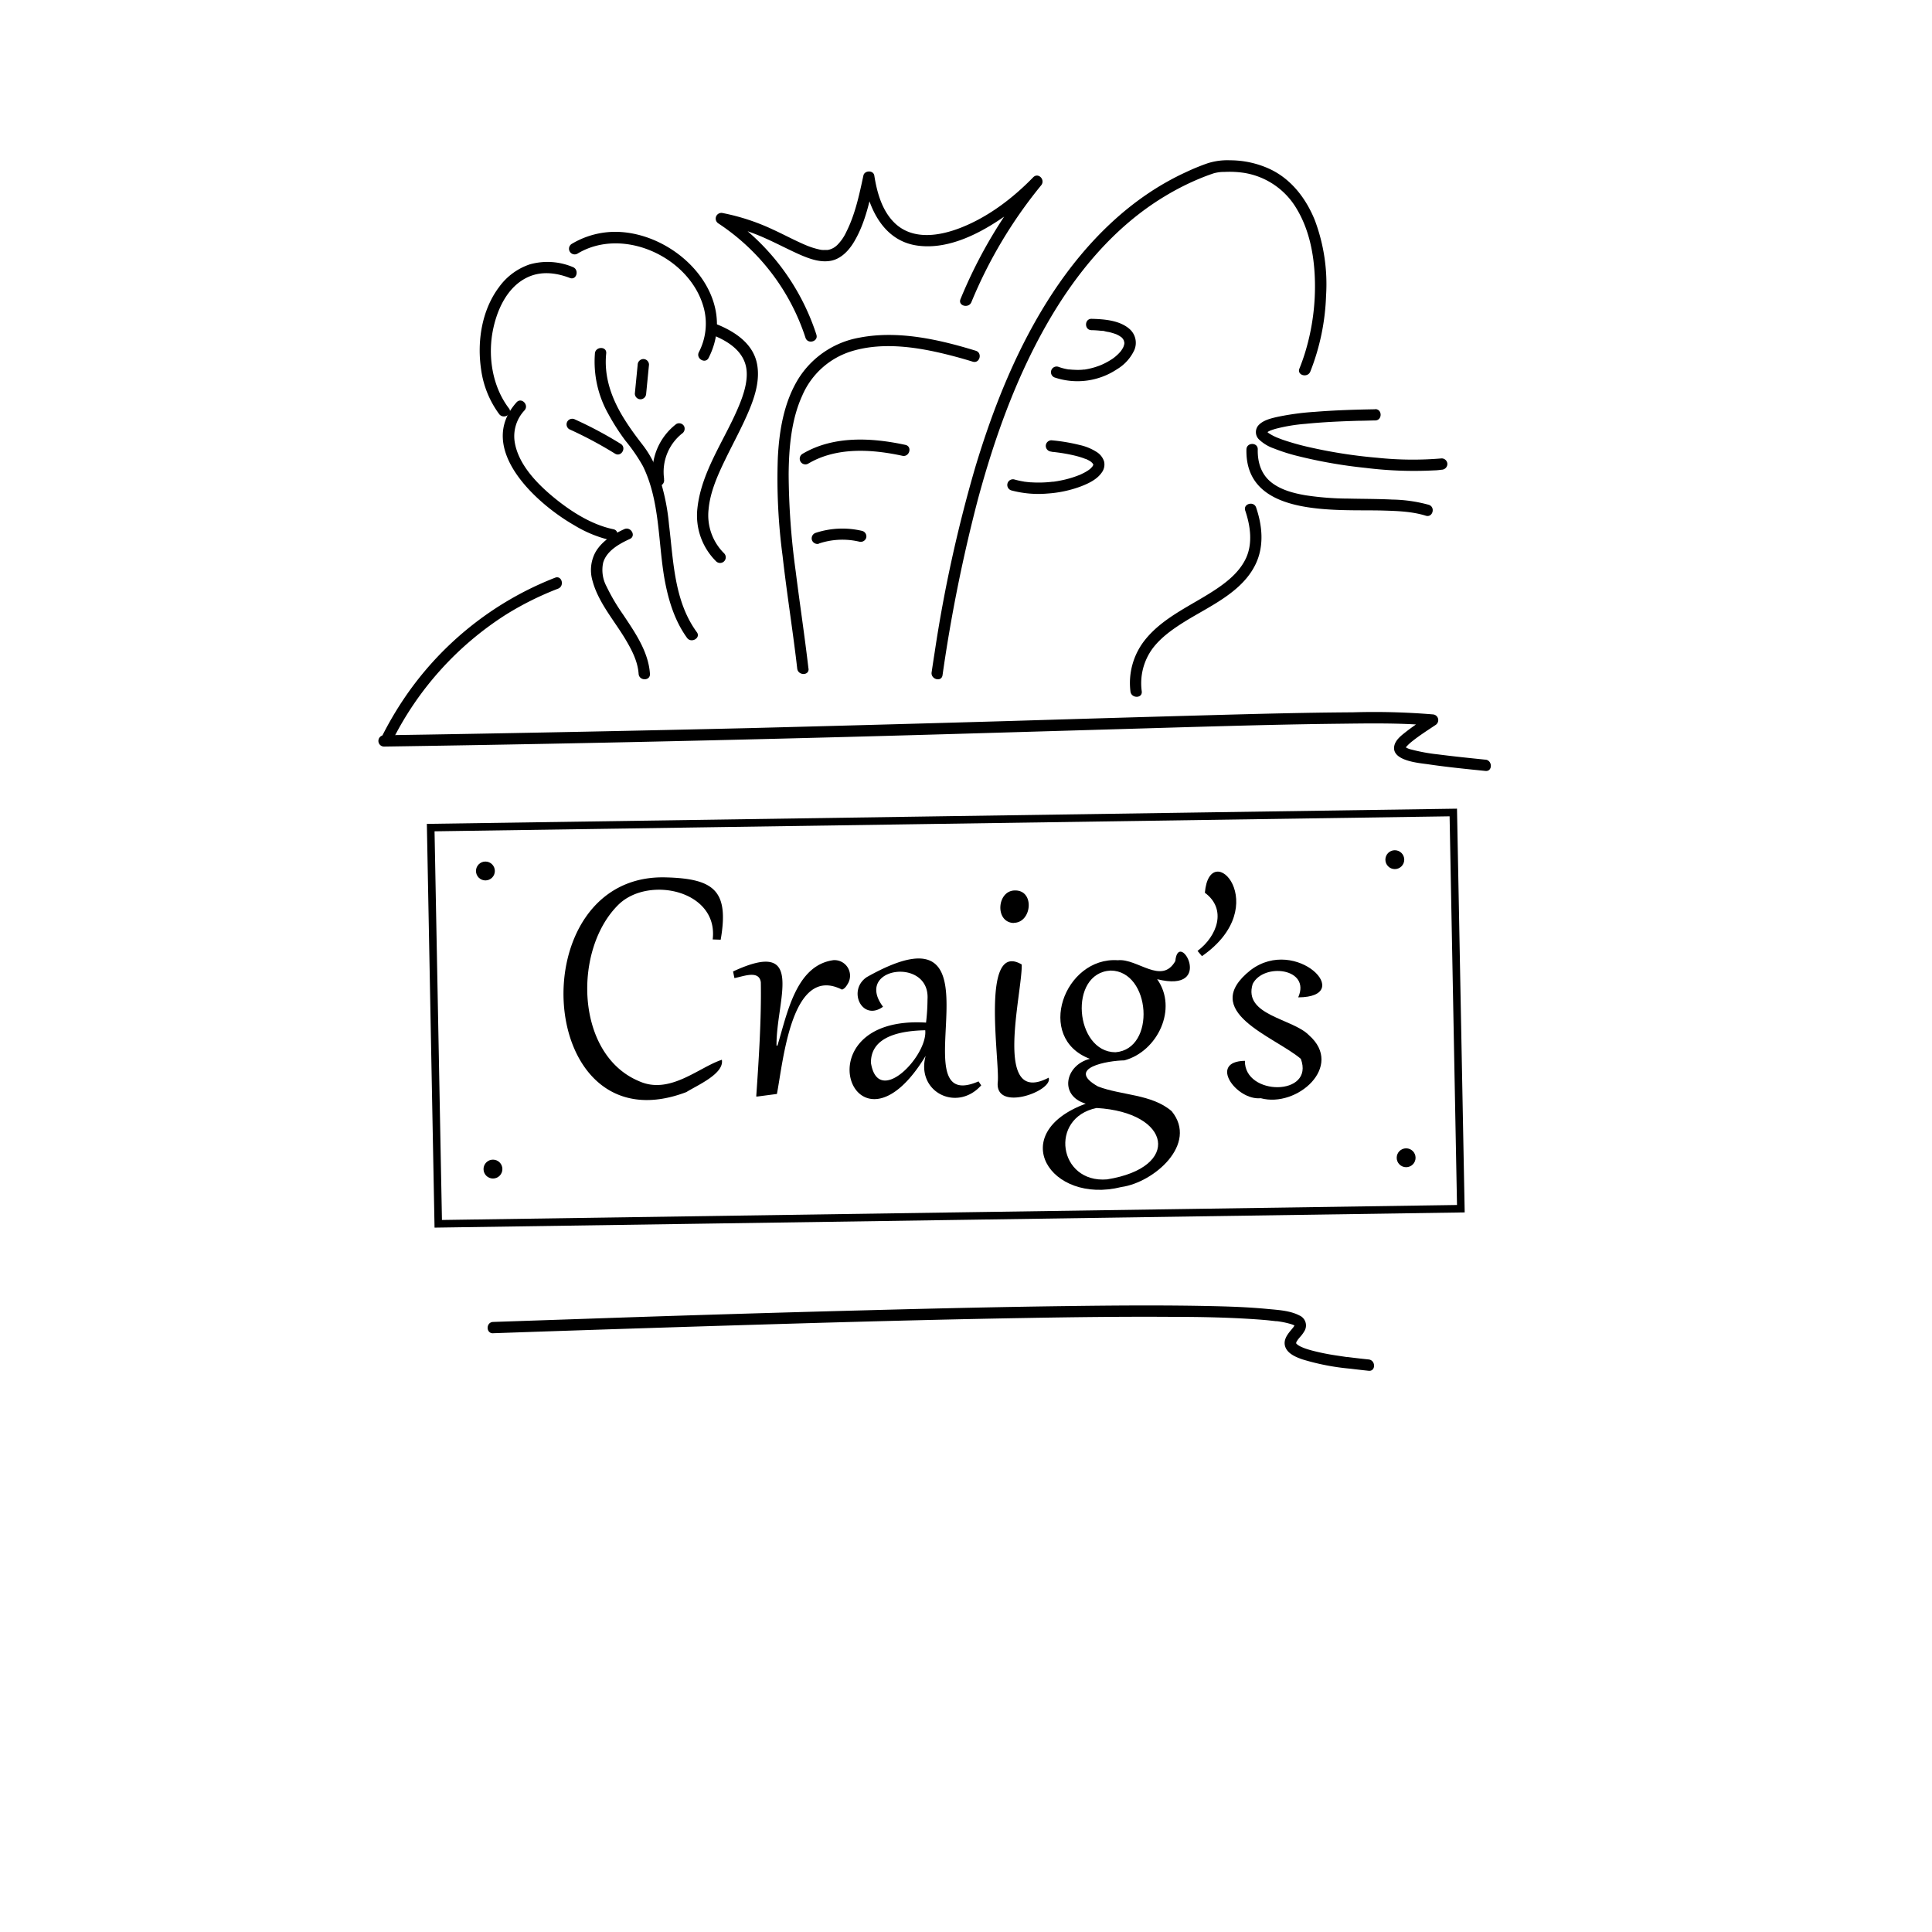 <svg xmlns="http://www.w3.org/2000/svg" data-name="Layer 1" viewBox="0 0 512 512">
  <path d="M393.64 201.32c-4.16-.43-8.33-.85-12.48-1.39a47.3 47.3 0 0 1-7.11-1.29 4.72 4.72 0 0 1-1.57-.63c-.2-.13-.07 0 0 .12s0 .09 0 .1c.25-.4.05-.15.27-.4a12.42 12.42 0 0 1 1.56-1.43c1.93-1.54 4.08-2.9 6.14-4.28a1.52 1.52 0 0 0-.76-2.8 189.49 189.49 0 0 0-21.18-.55c-12.42.07-24.83.4-37.23.74q-26.79.74-53.57 1.56-34.67 1-69.33 1.89-42.53 1-85.05 1.71l-11.55.18a1.5 1.5 0 0 0 0 3q43.62-.65 87.22-1.67 35.52-.83 71-1.88 27.76-.81 55.54-1.63c13.1-.37 26.2-.73 39.31-.87 7.68-.09 15.42-.23 23.09.37.58 0 1.15.09 1.72.15l-.76-2.79c-2.2 1.48-4.44 2.93-6.52 4.58-1.13.88-2.5 2-2.85 3.43-1 4.1 6.52 4.66 8.92 5 5.05.75 10.13 1.25 15.21 1.77 1.92.2 1.9-2.81 0-3Z"/>
  <path d="M103.9 196.44a84.28 84.28 0 0 1 30.21-33.58A81.53 81.53 0 0 1 147.9 156c1.78-.7 1-3.6-.8-2.9a86 86 0 0 0-40.71 33.06 91.81 91.81 0 0 0-5.08 8.81c-.87 1.72 1.71 3.24 2.59 1.52Zm26.74 156.88q41.6-1.44 83.2-2.66c19.53-.56 39.06-1.06 58.6-1.39 12.73-.22 25.46-.38 38.19-.29 7.3 0 14.61.14 21.89.63 1.16.08 2.33.17 3.49.28l1.45.16.67.08h.28a22.43 22.43 0 0 1 3.71.77c.21.06.4.14.6.21-.4-.13-.14-.1.16.09l.37.23c-.12-.07-.27-.29 0 0s-.26-.4-.05-.05-.15-.49 0-.08c.06.24 0-.55 0-.13s.1-.53 0-.12-.13.19.05-.08c-.06.09-.09.2-.15.28s-.6.8-.18.29l-1 1.21c-.91 1.12-1.78 2.43-1.38 3.94.53 2 2.86 2.95 4.61 3.56a62.22 62.22 0 0 0 12.75 2.47c1.6.2 3.2.38 4.81.55 1.92.2 1.9-2.8 0-3-1.67-.17-3.33-.36-5-.57l-.56-.07h-.23l-1-.15-1.94-.29a59.44 59.44 0 0 1-6.05-1.22q-1.06-.27-2.1-.63l-.81-.32c.65.26-.17-.07-.36-.17s-.38-.21-.57-.32-.51-.44-.19-.11a3.4 3.4 0 0 0-.34-.32c-.37-.29.2.33 0 0s-.07-.17 0 0c0-.1-.05-.21-.08-.32.16.62 0 .31 0 .06s-.07.55 0 .06a2.81 2.81 0 0 1 .1-.31c-.13.6-.13.24 0 0l.42-.64c.19-.3-.32.38 0 0l.25-.3c.17-.21.35-.41.52-.61a8.58 8.58 0 0 0 1-1.44 2.88 2.88 0 0 0-1.44-4c-2.49-1.3-5.69-1.45-8.41-1.71-6.21-.6-12.48-.72-18.73-.83-11.28-.18-22.57-.09-33.85.06-17.73.22-35.45.63-53.17 1.1q-38.43 1-76.85 2.34l-22.64.77c-1.93.07-1.94 3.07 0 3Zm233.84-244.86c-5.34.09-10.7.25-16 .68a69.93 69.93 0 0 0-10 1.35c-1.63.37-3.59.84-4.82 2.06a2.72 2.72 0 0 0 0 3.92 10.87 10.87 0 0 0 4 2.4 48.34 48.34 0 0 0 6.32 2 128.38 128.38 0 0 0 17.94 3.13 103.94 103.94 0 0 0 18.24.65c.64 0 1.27-.1 1.91-.17a1.54 1.54 0 0 0 1.5-1.5 1.52 1.52 0 0 0-1.5-1.5 89.81 89.81 0 0 1-17-.16 131.31 131.31 0 0 1-17.38-2.65 68.82 68.82 0 0 1-6.9-1.85c-.48-.16-1-.32-1.43-.5-.21-.08-.41-.15-.61-.24l-.32-.12c-.24-.1.28.12 0 0a14.4 14.4 0 0 1-1.95-1l-.35-.23c-.24-.15.24.22.08.07s-.12-.1-.17-.15l-.24-.24c-.3-.26.06.09 0 0a.89.89 0 0 1-.13-.23c.13.29.1.33.06.07v.14c0-.27-.09.48 0 .24s-.06.11-.09.19a1 1 0 0 1 .13-.23c-.15.21-.17.29 0 0s-.21.1 0 0l.36-.23.43-.22c.4-.19-.19.06.23-.09s.81-.28 1.22-.4a45.23 45.23 0 0 1 8-1.33c4.66-.47 9.36-.67 14-.81 1.47 0 2.95-.07 4.42-.09 1.93 0 1.94-3 0-3Zm-34.16 10.64c-.41 18.16 24 15.85 36.16 16.2 3.79.11 7.72.23 11.37 1.37 1.84.58 2.63-2.31.79-2.89a38.63 38.63 0 0 0-9.69-1.39c-3.87-.19-7.75-.17-11.62-.26a77.35 77.35 0 0 1-11.38-.88c-3.1-.54-6.38-1.38-8.92-3.33-2.8-2.15-3.79-5.4-3.71-8.82.05-1.93-2.95-1.93-3 0Zm-.32 16.21c1.35 4 2 8.51.28 12.44-1.49 3.32-4.28 5.81-7.24 7.87-6.55 4.57-14.61 7.64-19.68 14.06a18.31 18.31 0 0 0-3.78 13.55c.2 1.89 3.2 1.92 3 0a15.58 15.58 0 0 1 2.85-11.35c2.31-3.08 5.6-5.33 8.84-7.34 6.52-4 14.9-7.65 18.44-14.95 2.33-4.79 1.85-10.15.18-15.08-.61-1.82-3.51-1-2.89.8Zm-80.22 43.63a414.6 414.6 0 0 1 9.36-46.55c4.32-16 9.94-31.83 18.16-46.28 7.67-13.5 17.84-25.89 31.23-34a68.82 68.82 0 0 1 10.34-5.17c.91-.36 1.83-.69 2.74-1a10.36 10.36 0 0 1 2.94-.38 25.92 25.92 0 0 1 5.13.25 19.77 19.77 0 0 1 14 9.61c3.26 5.44 4.52 11.92 4.76 18.18a60 60 0 0 1-2.55 19.75q-.67 2.19-1.53 4.32c-.73 1.79 2.17 2.57 2.89.8a60.12 60.12 0 0 0 4.17-20.09 48.16 48.16 0 0 0-3-20.08c-2.35-5.8-6.35-11-12.16-13.62a25.17 25.17 0 0 0-10.26-2.2 17.22 17.22 0 0 0-6.06.82q-2.85 1-5.6 2.3C299.64 52.33 288 64 279.13 77.38c-9.42 14.26-15.85 30.37-20.74 46.68a371.57 371.57 0 0 0-10.66 48.59q-.43 2.74-.84 5.5c-.29 1.88 2.6 2.7 2.89.79Zm-35.53-1.76c-1-8.63-2.31-17.21-3.39-25.83A194.65 194.65 0 0 1 209 125.6c.07-7 .7-14.4 3.6-20.75a20.92 20.92 0 0 1 13.15-11.79c8.85-2.67 18.69-.87 27.4 1.45 1.55.41 3.1.86 4.64 1.34 1.85.56 2.64-2.33.8-2.9-9.78-3-20.58-5.45-30.82-3.47a24 24 0 0 0-16.29 11.06c-3.77 6.21-5 13.71-5.35 20.85a154.72 154.72 0 0 0 1.26 25.9c1 8.91 2.39 17.78 3.5 26.68.13 1.07.26 2.14.38 3.21.22 1.9 3.22 1.92 3 0Zm2.1-88.51a60.93 60.93 0 0 0-24.47-32.09l-1.16 2.74A53.66 53.66 0 0 1 203 63.23c3.11 1.39 6.11 3 9.24 4.37 2.48 1.05 5.15 2 7.88 1.52s4.83-2.7 6.22-5.05c3-5 4.24-11.15 5.44-16.79h-2.89c1.26 7.94 5.19 16.42 14 17.77 7.78 1.19 15.72-2.63 22-6.81a67.75 67.75 0 0 0 11-9.16l-2.1-2.08a126.7 126.7 0 0 0-19.25 32.27c-.74 1.78 2.16 2.56 2.89.8a122.32 122.32 0 0 1 18.48-30.95c1.2-1.46-.75-3.53-2.12-2.12-5.35 5.5-11.8 10.42-19 13.28-5.67 2.26-12.88 3.49-17.71-1.2-3.35-3.26-4.67-8.08-5.38-12.56-.24-1.47-2.6-1.39-2.89 0-1.07 5-2.18 10.29-4.51 14.9a12 12 0 0 1-2.39 3.48 4.75 4.75 0 0 1-2.25 1.28l-.36.07c-.4.08.32 0-.09 0h-.74a4.64 4.64 0 0 1-1.44-.16 20.29 20.29 0 0 1-3.4-1.09c-3-1.26-5.82-2.81-8.76-4.15a57.1 57.1 0 0 0-13.35-4.39 1.51 1.51 0 0 0-1.16 2.74 57.63 57.63 0 0 1 23.1 30.3c.59 1.83 3.49 1 2.89-.8Zm-44.11 89.87c-.4-5.89-4-11-7.17-15.76a52.07 52.07 0 0 1-4.34-7.38 9.23 9.23 0 0 1-.88-6.3c.93-3.16 4.3-5 7.07-6.27 1.75-.82.23-3.41-1.51-2.59-3 1.38-6.06 3.27-7.68 6.23a10 10 0 0 0-.71 7.44c1.54 5.79 5.83 10.6 8.82 15.66 1.62 2.74 3.18 5.74 3.4 9 .13 1.92 3.13 1.93 3 0Z"/>
  <path d="M162.54 140.25c-5.7-1.18-11.13-4.63-15.58-8.26s-9.67-8.86-10.58-15a10 10 0 0 1 2.62-8.24c1.28-1.44-.83-3.57-2.12-2.12-10.88 12.18 5.12 26.74 15.29 32.56a32.77 32.77 0 0 0 9.58 3.95c1.88.39 2.69-2.5.79-2.89Z"/>
  <path d="M134.87 108.22c-4.2-5.53-5.5-13-4.42-19.73 1-6 3.89-12.75 9.86-15.23 3.49-1.44 7.27-.92 10.7.4 1.8.7 2.58-2.2.79-2.89a17.32 17.32 0 0 0-11.4-.71 16.52 16.52 0 0 0-8.13 6c-4.59 6.09-5.87 14.39-4.78 21.79a25.75 25.75 0 0 0 4.79 11.88c1.15 1.52 3.76 0 2.59-1.51ZM153 67.24c12.24-7.42 30.29 1.12 33.61 14.76a16.4 16.4 0 0 1-1.4 11.32c-.87 1.71 1.72 3.23 2.59 1.51 8.05-15.88-7.46-32.28-23.21-33.34a22.45 22.45 0 0 0-13.1 3.16 1.5 1.5 0 0 0 1.51 2.59Z"/>
  <path d="M189.36 89c3.84 1.58 7.51 4.12 8.35 8.22.71 3.48-.69 7.57-2.17 11-3.72 8.7-9.73 16.94-10.73 26.57a17.07 17.07 0 0 0 5 14 1.5 1.5 0 0 0 2.12-2.12 14.17 14.17 0 0 1-4.15-11.67c.41-4.59 2.38-9 4.36-13.09 2.14-4.44 4.54-8.75 6.43-13.3 1.58-3.8 2.84-8 2.06-12.12-1-5.37-5.75-8.53-10.47-10.47-1.79-.73-2.57 2.17-.8 2.89Zm-31.7 4.66a28.19 28.19 0 0 0 3.6 16.13 57.12 57.12 0 0 0 4.49 7 46 46 0 0 1 4.63 6.74c4.5 9.16 4 19.89 5.69 29.73 1 5.6 2.65 11.15 6 15.78 1.13 1.54 3.74 0 2.59-1.51-6-8.21-6.18-18.74-7.36-28.43a57.1 57.1 0 0 0-3.3-14.73 26.75 26.75 0 0 0-3.69-6.47c-1.67-2.15-3.29-4.34-4.74-6.65-3.37-5.33-5.58-11.2-4.92-17.59.19-1.92-2.81-1.91-3 0Z"/>
  <path d="M150.88 113.76a106.3 106.3 0 0 1 12.1 6.46c1.65 1 3.15-1.57 1.52-2.59a104.74 104.74 0 0 0-12.1-6.46 1.53 1.53 0 0 0-2.05.54 1.51 1.51 0 0 0 .53 2.05ZM176 126.91a13 13 0 0 1 4.73-12 1.55 1.55 0 0 0 .54-2 1.51 1.51 0 0 0-2.05-.54 16.14 16.14 0 0 0-6.11 15.38 1.51 1.51 0 0 0 1.84 1 1.52 1.52 0 0 0 1-1.84Zm-4.76-22.59.75-7.67a1.5 1.5 0 0 0-1.5-1.5 1.54 1.54 0 0 0-1.5 1.5l-.75 7.67a1.52 1.52 0 0 0 1.5 1.5 1.54 1.54 0 0 0 1.5-1.5Zm117.9-16.82c.94 0 1.88.08 2.82.18.43 0 .45 0 .93.13s.75.14 1.12.22a17.27 17.27 0 0 1 1.77.54c.22.08-.22-.11.14.06l.32.16a5.26 5.26 0 0 1 .65.38l.26.18c-.37-.24-.07 0 0 0s.29.31.43.45c-.15-.15-.15-.23 0 0l.13.21a1.83 1.83 0 0 0 .13.24c.11.18-.11-.36 0 0a2.59 2.59 0 0 0 .12.48s0-.39 0-.1v.54c0 .08.08-.39 0-.06s-.08.37-.15.56a2.25 2.25 0 0 0-.08.24s.15-.32 0 0-.19.37-.3.55l-.34.53c-.2.27 0 0 0 0l-.23.27a10.21 10.21 0 0 1-1 1c-.18.17-.38.33-.57.48s.1-.07.1-.07l-.17.12-.38.28a18.87 18.87 0 0 1-3 1.64c-.06 0-.26.11 0 0l-.22.09-.39.15-.9.31a18.92 18.92 0 0 1-1.83.48c-.34.08-.69.13-1 .19s.14 0-.22 0l-.56.06a15.26 15.26 0 0 1-2.14 0c-.38 0-.76-.05-1.14-.08h-.23l-.57-.1a13.84 13.84 0 0 1-2.18-.61 1.5 1.5 0 1 0-.8 2.89 18.91 18.91 0 0 0 16.36-2.24 11.61 11.61 0 0 0 4.61-5.13 4.88 4.88 0 0 0-1.22-5.47c-2.65-2.38-6.78-2.67-10.15-2.76-1.93 0-1.93 3 0 3Zm-10.47 32.23a44.61 44.61 0 0 1 6.11 1 23.41 23.41 0 0 1 2.27.66l.42.16c.16.06.45.19.12 0 .28.13.56.25.83.4a6 6 0 0 1 .6.36s.24.14.24.18-.32-.28-.1-.08l.13.12.21.2c.16.18.07.28 0-.06a1.61 1.61 0 0 0 .25.41c.07.1-.13-.44-.06-.11a1.29 1.29 0 0 0 .06.21c.06.17 0-.48 0-.17v.23c0 .29.11-.42 0-.14l-.06.21c0 .2-.21.21.06-.11a2.12 2.12 0 0 0-.11.21 2.39 2.39 0 0 1-.13.21c-.1.17-.27.21.06-.06a5.34 5.34 0 0 0-.39.44c-.14.13-.28.26-.43.38l-.12.1c-.14.12.33-.24.12-.1l-.3.22a11.51 11.51 0 0 1-1.31.77l-.65.32-.38.17c-.29.13.33-.13 0 0l-.24.09a27.27 27.27 0 0 1-3.63 1.14c-.67.16-1.34.29-2 .41l-1.05.16h-.24l-.54.06a30.67 30.67 0 0 1-5 .11c-.42 0-.84-.06-1.26-.1l-.54-.07c.45.06-.25 0-.36-.06a20.35 20.35 0 0 1-2.41-.53 1.5 1.5 0 0 0-.79 2.9 27.86 27.86 0 0 0 9.58.82 31.07 31.07 0 0 0 8.74-1.86c2.1-.8 4.41-1.88 5.69-3.82a3.55 3.55 0 0 0 .53-2.83 4.61 4.61 0 0 0-2-2.52 13.81 13.81 0 0 0-4.38-1.81 48.44 48.44 0 0 0-7.57-1.27 1.51 1.51 0 0 0-1.5 1.5 1.54 1.54 0 0 0 1.5 1.5Zm-64.47 3.13c7.47-4.42 16.76-3.84 24.94-2.07 1.89.41 2.69-2.48.8-2.89-9-1.94-19.07-2.48-27.26 2.37a1.5 1.5 0 0 0 1.52 2.59Zm2.8 21.19a19.58 19.58 0 0 1 10.7-.51 1.53 1.53 0 0 0 1.85-1 1.51 1.51 0 0 0-1.05-1.84 22.66 22.66 0 0 0-12.3.5 1.54 1.54 0 0 0-1.05 1.85 1.53 1.53 0 0 0 1.85 1.05Zm-40.42 88.47c12.76.34 16.65 3.61 14.41 16.51l-2.12-.07c1.56-12.93-16.79-16.93-24.81-9.37-12.24 11.76-11.72 39.79 5.24 46.91 8.17 3.74 15.85-3.64 22-5.65.67 3.72-6.56 6.77-9.4 8.56-40.38 15.37-44.42-58.16-5.32-56.89Zm24.22 58.06h-.39c.68-9.79 1.38-20.54 1.22-30.25-.44-3.38-4.73-1.52-7-1.13l-.36-1.75c19.6-9.13 11.34 7.88 11.52 19.65h.24c2.59-8.44 4.88-21.32 14.87-22.65a4.13 4.13 0 0 1 3.92 6c-.35.62-.88 1.59-1.7 1.8-13.4-6.77-15.55 19.08-17.23 27.66Zm45-25.73c.75-11.38-19.62-8.56-11.79 1.95-5.54 4-9.52-4.35-4.3-7.86 39.07-22 7.36 37.28 29.61 27.64l.71 1.05c-6.43 7.2-17.34 1.76-14.72-7.82-18.76 31-34-10.9.1-8.81a54 54 0 0 0 .39-6.15Zm-15 16.77c1.87 12 15.08-1.78 14.4-8.59-5.71.12-14.44 1.25-14.39 8.59Zm39.97-26.02c.2 7.49-7.81 37.82 7.13 30 1.34 3.5-14.31 9.25-13.48 1.15.58-5.5-4.68-37.63 6.35-31.15Zm-2.12-11c-5.1-.15-4.47-8.72.42-8.62 5.21.02 4.37 8.57-.42 8.58Z"/>
  <path d="M306.66 259.5c5.55 7.8.1 19.15-8.69 21.51-4.37.06-15.72 2-7 6.91 6.21 2.4 14.28 2 19.54 6.56 7.07 8.68-4.68 18.88-13.32 20.09-18.92 4.73-30.79-14.19-9.46-22.08-7.2-2.17-5.41-10.26 1.1-11.89-14.64-5.53-6.76-27.11 7.42-26.13 5.17-.53 11.57 6.62 15.22.23.83-8.78 10.73 8.63-4.81 4.8Zm-16.06 34.13c-12.66 2.61-10.09 20 2.78 18.92 19.79-3.16 17.04-17.77-2.78-18.92Zm5-14.77c10.86-.83 9.36-21.59-1.27-21.65-11.26.59-9.5 21.62 1.3 21.65ZM317.36 252c5.24-3.91 7.84-11.09 1.94-15.41 1.33-15 18.51 3.4-.77 16.8Zm12.55 29.13c-.15 9.38 18.55 9.43 14.82-.53-7.07-6-27.22-12.51-13.27-23.54 12.09-9.09 28 7.19 12.58 7.25 3.43-7.75-9.2-9.25-12.07-3.54-2.56 8.35 10.57 9.1 14.93 13.58 9.38 8.24-3.22 19.3-12.78 16.69-6.46.66-14.01-9.75-4.21-9.91Z"/>
  <path fill="none" stroke="#000" stroke-miterlimit="10" stroke-width="2" d="m387.14 320.32-271 4-2-105 271-4 2 105z"/>
  <circle cx="128.64" cy="230.82" r="2.5" class="cls-2"/>
  <circle cx="130.64" cy="309.82" r="2.5" class="cls-2"/>
  <circle cx="372.64" cy="306.82" r="2.5" class="cls-2"/>
  <circle cx="369.64" cy="227.82" r="2.5" class="cls-2"/>
</svg>
